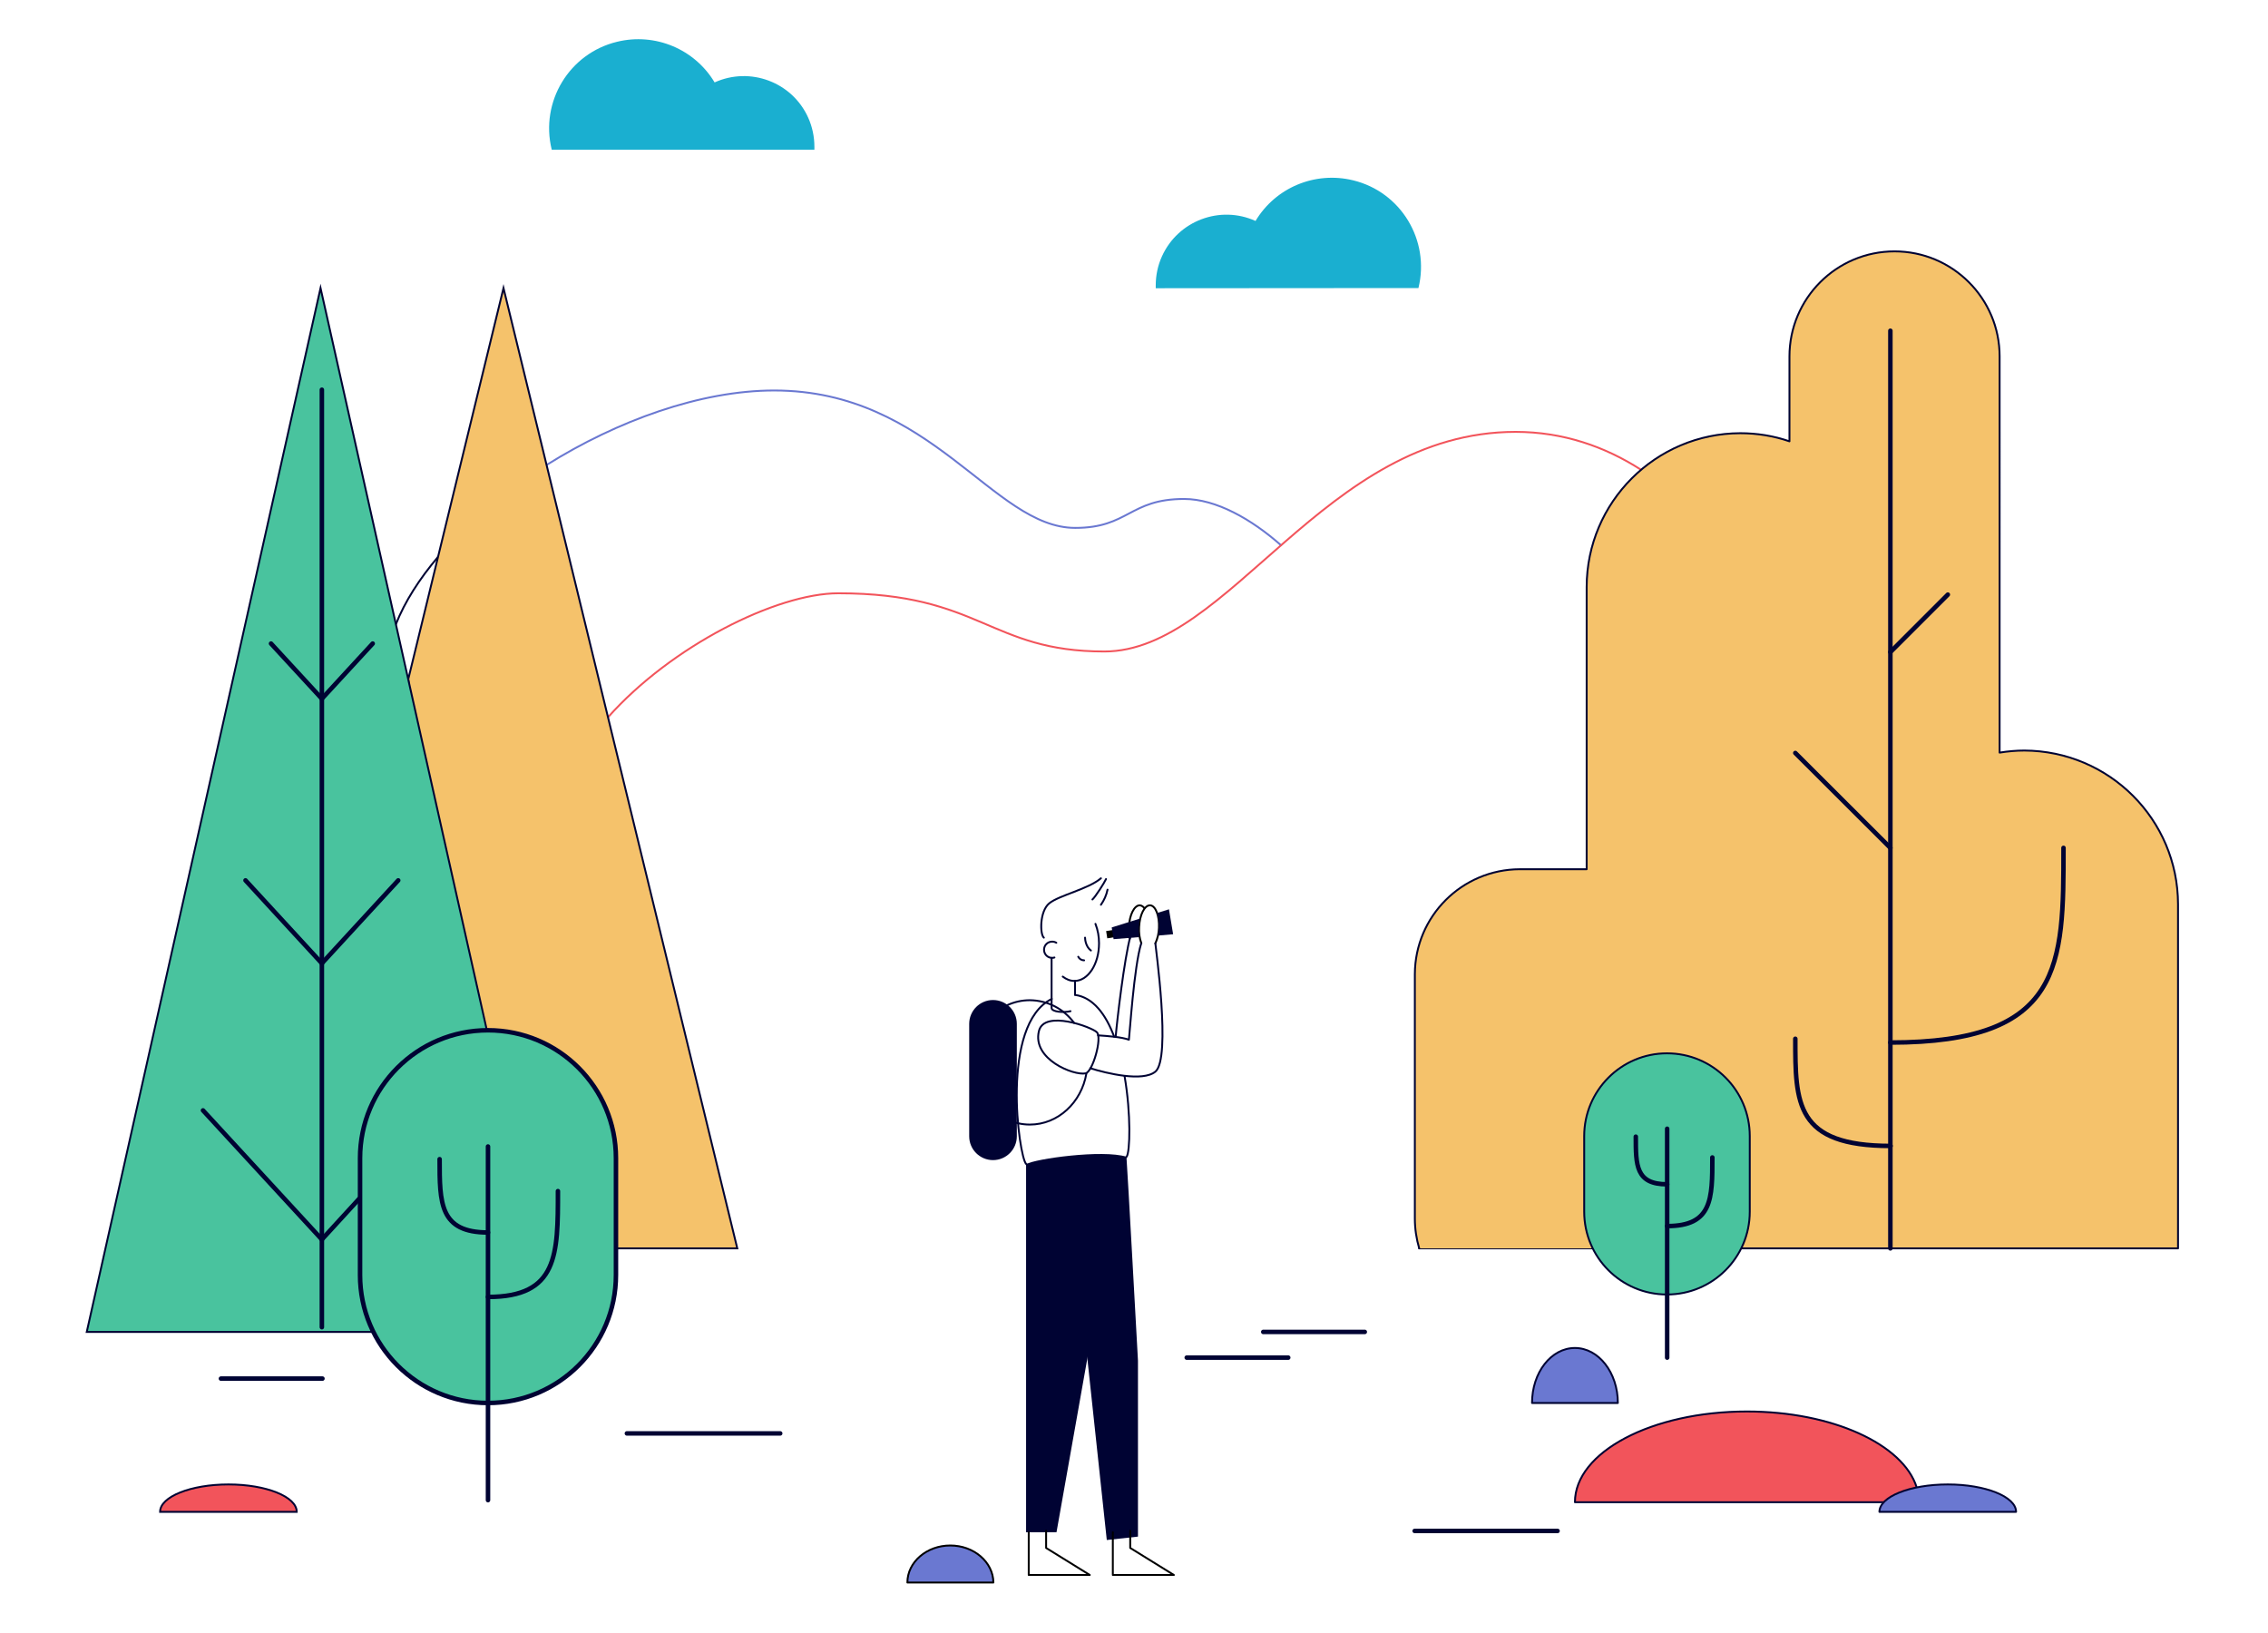 <?xml version="1.0" encoding="utf-8"?>
<!-- Generator: Adobe Illustrator 23.0.1, SVG Export Plug-In . SVG Version: 6.00 Build 0)  -->
<svg version="1.1" id="Lineart" xmlns="http://www.w3.org/2000/svg" xmlns:xlink="http://www.w3.org/1999/xlink" x="0px" y="0px"
	 viewBox="0 0 1200 864" style="enable-background:new 0 0 1200 864;" xml:space="preserve">
<style type="text/css">
	.st0{fill:none;stroke:#000333;stroke-linecap:round;stroke-linejoin:round;}
	.st1{fill:none;stroke:#6A78D1;stroke-linecap:round;stroke-linejoin:round;}
	.st2{fill:none;stroke:#F2545B;stroke-linecap:round;stroke-linejoin:round;}
	.st3{fill:none;stroke:#000000;stroke-linecap:round;stroke-linejoin:round;}
	.st4{fill:none;stroke:#000333;stroke-linecap:round;stroke-miterlimit:10;}
	.st5{fill:#000333;}
	.st6{fill:none;stroke:#000000;stroke-linecap:round;stroke-miterlimit:10;}
	.st7{fill:#F5C26B;stroke:#000333;stroke-linecap:round;stroke-miterlimit:10;}
	.st8{fill:#49C39E;stroke:#000333;stroke-linecap:round;stroke-miterlimit:10;}
	.st9{fill:none;stroke:#000333;stroke-width:2.39;stroke-linecap:round;stroke-linejoin:round;}
	.st10{fill:#49C39E;stroke:#000333;stroke-width:2.39;stroke-linecap:round;stroke-linejoin:round;}
	.st11{fill:#F5C26B;stroke:#000333;stroke-linecap:round;stroke-linejoin:round;}
	.st12{fill:#1AAFD0;}
	.st13{fill:#F2545B;stroke:#000333;stroke-linecap:round;stroke-linejoin:round;}
	.st14{fill:#6A78D1;stroke:#000000;stroke-linecap:round;stroke-linejoin:round;}
	.st15{fill:#6A78D1;stroke:#000333;stroke-linecap:round;stroke-linejoin:round;}
	.st16{fill:#F2545B;stroke:#000333;stroke-miterlimit:10;}
	.st17{fill:#49C39E;stroke:#000333;stroke-linecap:round;stroke-linejoin:round;}
</style>
<title>Artboard 1</title>
<path class="st0" d="M231.8,294.6c-9.9,11.7-17.6,23.7-22.3,35.6"/>
<path class="st1" d="M677.8,288.5c-15.6-13.8-34.4-24.5-51.3-24.5c-28.9,0-29.4,15.3-57.6,15.3c-43.5,0-75.7-72.7-159.3-72.7
	c-38.9,0-83,16-120.4,39.4"/>
<path class="st2" d="M868.2,248.5c-19-12.2-41.2-20-66.3-20c-101.3,0-151.3,116.2-217.6,116.2c-60.8,0-65.5-30.8-140.7-30.8
	c-32.7,0-88.4,27.9-121.9,65.6"/>
<path class="st3" d="M597.8,496.6c-0.4-2-0.6-4-0.5-6.1c0.3-6.5,2.9-11.6,5.8-11.5c1,0.1,1.8,0.7,2.4,1.5"/>
<path class="st4" d="M590.3,548.6c0.7-8.5,4.6-41.7,7.8-53.2"/>
<path class="st5" d="M542.9,615.8v194.9H559l18.5-104.3C577.5,706.4,580.1,650,542.9,615.8z"/>
<path class="st5" d="M596,612c0.5,5.6,6.1,107.9,6.1,107.9v93.1l-16.5,1.8l-10.6-99l-32-99.9C547.7,613.1,583.2,608.1,596,612z"/>
<path class="st4" d="M595,569.3c3.5,20.2,2.9,40.3,1.1,42.7c-3.8,4.9-49,8.2-53.2,3.8c-3.8-3.9-13.8-73.8,13.6-87.3"/>
<path class="st4" d="M568.8,526.4c9.6,1.3,16.3,10.3,20.7,22.1"/>
<path class="st6" d="M603.9,499.1c-1-2.7-1.4-5.7-1.2-8.6c0.3-6.5,2.9-11.6,5.8-11.5s5,5.5,4.7,12c-0.1,2.8-0.7,5.5-1.9,8.1"/>
<rect x="585.5" y="492.2" transform="matrix(0.988 -0.155 0.155 0.988 -69.508 97.063)" width="3.9" height="3.9"/>
<path class="st0" d="M568.8,519v7.3"/>
<path class="st0" d="M566.4,535c-3.6,0.9-10,0.4-10-1.7v-26.5"/>
<path class="st4" d="M579.6,488.8c1.3,3.3,1.9,6.8,1.9,10.3c0,11-5.8,19.9-13,19.9c-2.3,0-4.4-0.9-6.2-2.3"/>
<path class="st0" d="M557.9,506.6c-0.4,0.1-0.8,0.2-1.2,0.2c-2.4,0-4.3-1.9-4.3-4.3c0-2.4,1.9-4.3,4.3-4.3c0.8,0,1.5,0.2,2.2,0.6"/>
<path class="st5" d="M525.4,529.1L525.4,529.1c6.9,0,12.6,5.6,12.6,12.6v59.5c0,6.9-5.6,12.6-12.6,12.6l0,0
	c-6.9,0-12.6-5.6-12.6-12.6v-59.5C512.8,534.8,518.4,529.1,525.4,529.1z"/>
<path class="st4" d="M574.8,568c-2.6,15.3-15,27-29.9,27c-16.8,0-30.4-14.7-30.4-32.9s13.6-32.9,30.4-32.9c9.3,0.1,17.9,4.5,23.4,12
	"/>
<path class="st0" d="M581,547.8c4.9,0.3,12.6,0.9,16.3,2.3c0.4-2.5,2.7-38.8,6.5-50.9"/>
<path class="st0" d="M611.3,499.1c0,1.4,8.5,60.9,0,67.9c-6.7,5.5-25.8,0.9-34.4-1.8"/>
<path class="st4" d="M549.7,545.5c2.8-11.5,28.4-1.9,30.7,0.7c2.8,3.1-2.2,20.8-6,21.7C568.1,569.2,546,560.4,549.7,545.5z"/>
<polygon class="st7" points="325.9,660.5 390.1,660.5 266.4,152.4 216,359.4 245.4,660.5 "/>
<g>
	<polyline class="st8" points="257.6,545.1 169.6,152.4 45.9,704.7 197.6,704.7 	"/>
	<line class="st9" x1="170.3" y1="702.2" x2="170.3" y2="206.2"/>
	<line class="st9" x1="170.3" y1="369.7" x2="197.2" y2="340.5"/>
	<line class="st9" x1="170.3" y1="509.7" x2="210.7" y2="465.8"/>
	<line class="st9" x1="170.3" y1="655.8" x2="190" y2="634.3"/>
	<line class="st9" x1="170.3" y1="369.7" x2="143.4" y2="340.5"/>
	<line class="st9" x1="170.3" y1="509.7" x2="129.9" y2="465.8"/>
	<line class="st9" x1="170.3" y1="655.8" x2="107.4" y2="587.5"/>
</g>
<path class="st10" d="M258.2,545.1L258.2,545.1c37.4,0,67.7,30.3,67.7,67.7v61.8c0,37.4-30.3,67.7-67.7,67.7h0
	c-37.4,0-67.7-30.3-67.7-67.7v-61.8C190.5,575.4,220.8,545.1,258.2,545.1z"/>
<line class="st9" x1="258.2" y1="793.7" x2="258.2" y2="606.6"/>
<path class="st9" d="M258.2,686.2c37,0,37-22.3,37-56"/>
<path class="st9" d="M258.2,652.1c-25.6,0-25.6-15.5-25.6-38.8"/>
<path class="st0" d="M750.9,660.5h91.9"/>
<path class="st11" d="M921.4,660.5h231V478.4c-0.1-44.8-36.4-81.1-81.3-81.3l0,0c-4.4,0-8.7,0.4-13.1,1.1V188.6
	c0-30.7-24.9-55.6-55.6-55.6l0,0c-30.7,0-55.6,24.9-55.6,55.6v0v44.9c-8.4-2.9-17.2-4.3-26-4.3l0,0c-44.8,0.1-81.2,36.5-81.3,81.3
	v149.4h-35.4c-30.6,0.1-55.4,24.9-55.5,55.5v129.3c0,5.4,0.8,10.7,2.3,15.8"/>
<path class="st9" d="M1000.2,551.6c91.6,0,91.6-41,91.6-103"/>
<path class="st9" d="M1000.3,606.3c-50.4,0-50.4-22.6-50.4-56.7"/>
<line class="st9" x1="1000.2" y1="660.5" x2="1000.2" y2="175"/>
<line class="st9" x1="1000.2" y1="448.6" x2="949.9" y2="398.4"/>
<line class="st9" x1="1000.2" y1="345" x2="1030.6" y2="314.6"/>
<path class="st12" d="M750.5,152.4c6.2-25.3-9.3-50.9-34.6-57c-20.1-4.9-41,3.8-51.6,21.5c-18.8-8.5-41-0.1-49.5,18.7
	c-2.2,4.8-3.3,10.1-3.3,15.4c0,0.5,0,1,0,1.5L750.5,152.4z"/>
<path class="st12" d="M291.9,79.1c-6.2-25.3,9.3-50.9,34.6-57c20.1-4.9,41,3.8,51.6,21.5c18.8-8.5,41-0.2,49.5,18.6
	c2.2,4.9,3.3,10.1,3.3,15.5c0,0.5,0,1,0,1.5H291.9z"/>
<path class="st13" d="M1014.1,786.9c-7.1-22.7-44.6-40.1-89.8-40.1c-50.3,0-91,21.5-91,48h163.3"/>
<path class="st14" d="M502.8,817.7c-12.5,0-22.7,8.8-22.7,19.6h45.5C525.5,826.5,515.3,817.7,502.8,817.7z"/>
<path class="st15" d="M833.3,713.2c-12.6,0-22.7,13-22.7,29.1H856C856,726.2,845.8,713.2,833.3,713.2z"/>
<path class="st16" d="M120.9,785.4c-20,0-36.2,6.5-36.2,14.5H157C157,791.9,140.8,785.4,120.9,785.4z"/>
<path class="st15" d="M1030.6,785.4c-20,0-36.2,6.5-36.2,14.5h72.3C1066.7,791.9,1050.5,785.4,1030.6,785.4z"/>
<path class="st17" d="M882,557.3L882,557.3c24.2,0,43.8,19.6,43.8,43.8v40c0,24.2-19.6,43.8-43.8,43.8h0
	c-24.2,0-43.8-19.6-43.8-43.8v-40C838.2,577,857.8,557.3,882,557.3z"/>
<line class="st9" x1="882.1" y1="718.3" x2="882.1" y2="597.2"/>
<path class="st9" d="M882.1,648.7c23.9,0,23.9-14.4,23.9-36.3"/>
<path class="st9" d="M882.1,626.6c-16.6,0-16.6-10-16.6-25.2"/>
<line class="st9" x1="331.7" y1="758.4" x2="412.8" y2="758.4"/>
<line class="st9" x1="668.4" y1="704.7" x2="722.1" y2="704.7"/>
<line class="st9" x1="627.9" y1="718.3" x2="681.6" y2="718.3"/>
<line class="st9" x1="116.9" y1="729.4" x2="170.6" y2="729.4"/>
<line class="st9" x1="748.5" y1="810" x2="824.1" y2="810"/>
<path class="st4" d="M552.3,496.1c-2.1-1.7-2.3-14,2.9-18.2s20.6-7.5,27.3-13.2"/>
<path class="st4" d="M578,475.9c1.5-1.3,6.3-8.8,7.2-10.8"/>
<path class="st4" d="M582.5,478.7c1.7-2.4,2.9-5.1,3.5-8"/>
<path class="st5" d="M613.1,491c-0.1,1.3-0.2,2.7-0.5,4l8.1-0.7l-2.2-13.2l-6.4,2C612.9,485.7,613.3,488.4,613.1,491z"/>
<path class="st5" d="M602.6,490.5c0.1-1.5,0.3-3,0.6-4.5l-15,4.7l1,6.2l13.7-1.1C602.6,494.1,602.5,492.3,602.6,490.5z"/>
<polyline class="st3" points="544.3,810.7 544.3,833.3 576.6,833.3 553.5,819 553.5,809.9 "/>
<polyline class="st3" points="588.8,810.7 588.8,833.3 621.1,833.3 598,819 598,809.9 "/>
<path class="st4" d="M574.1,496.1c0,1.2,0.5,4.9,3.1,6.8"/>
<path class="st4" d="M570.5,506.2c0.6,1.2,1.8,1.9,3.1,1.9"/>
</svg>

